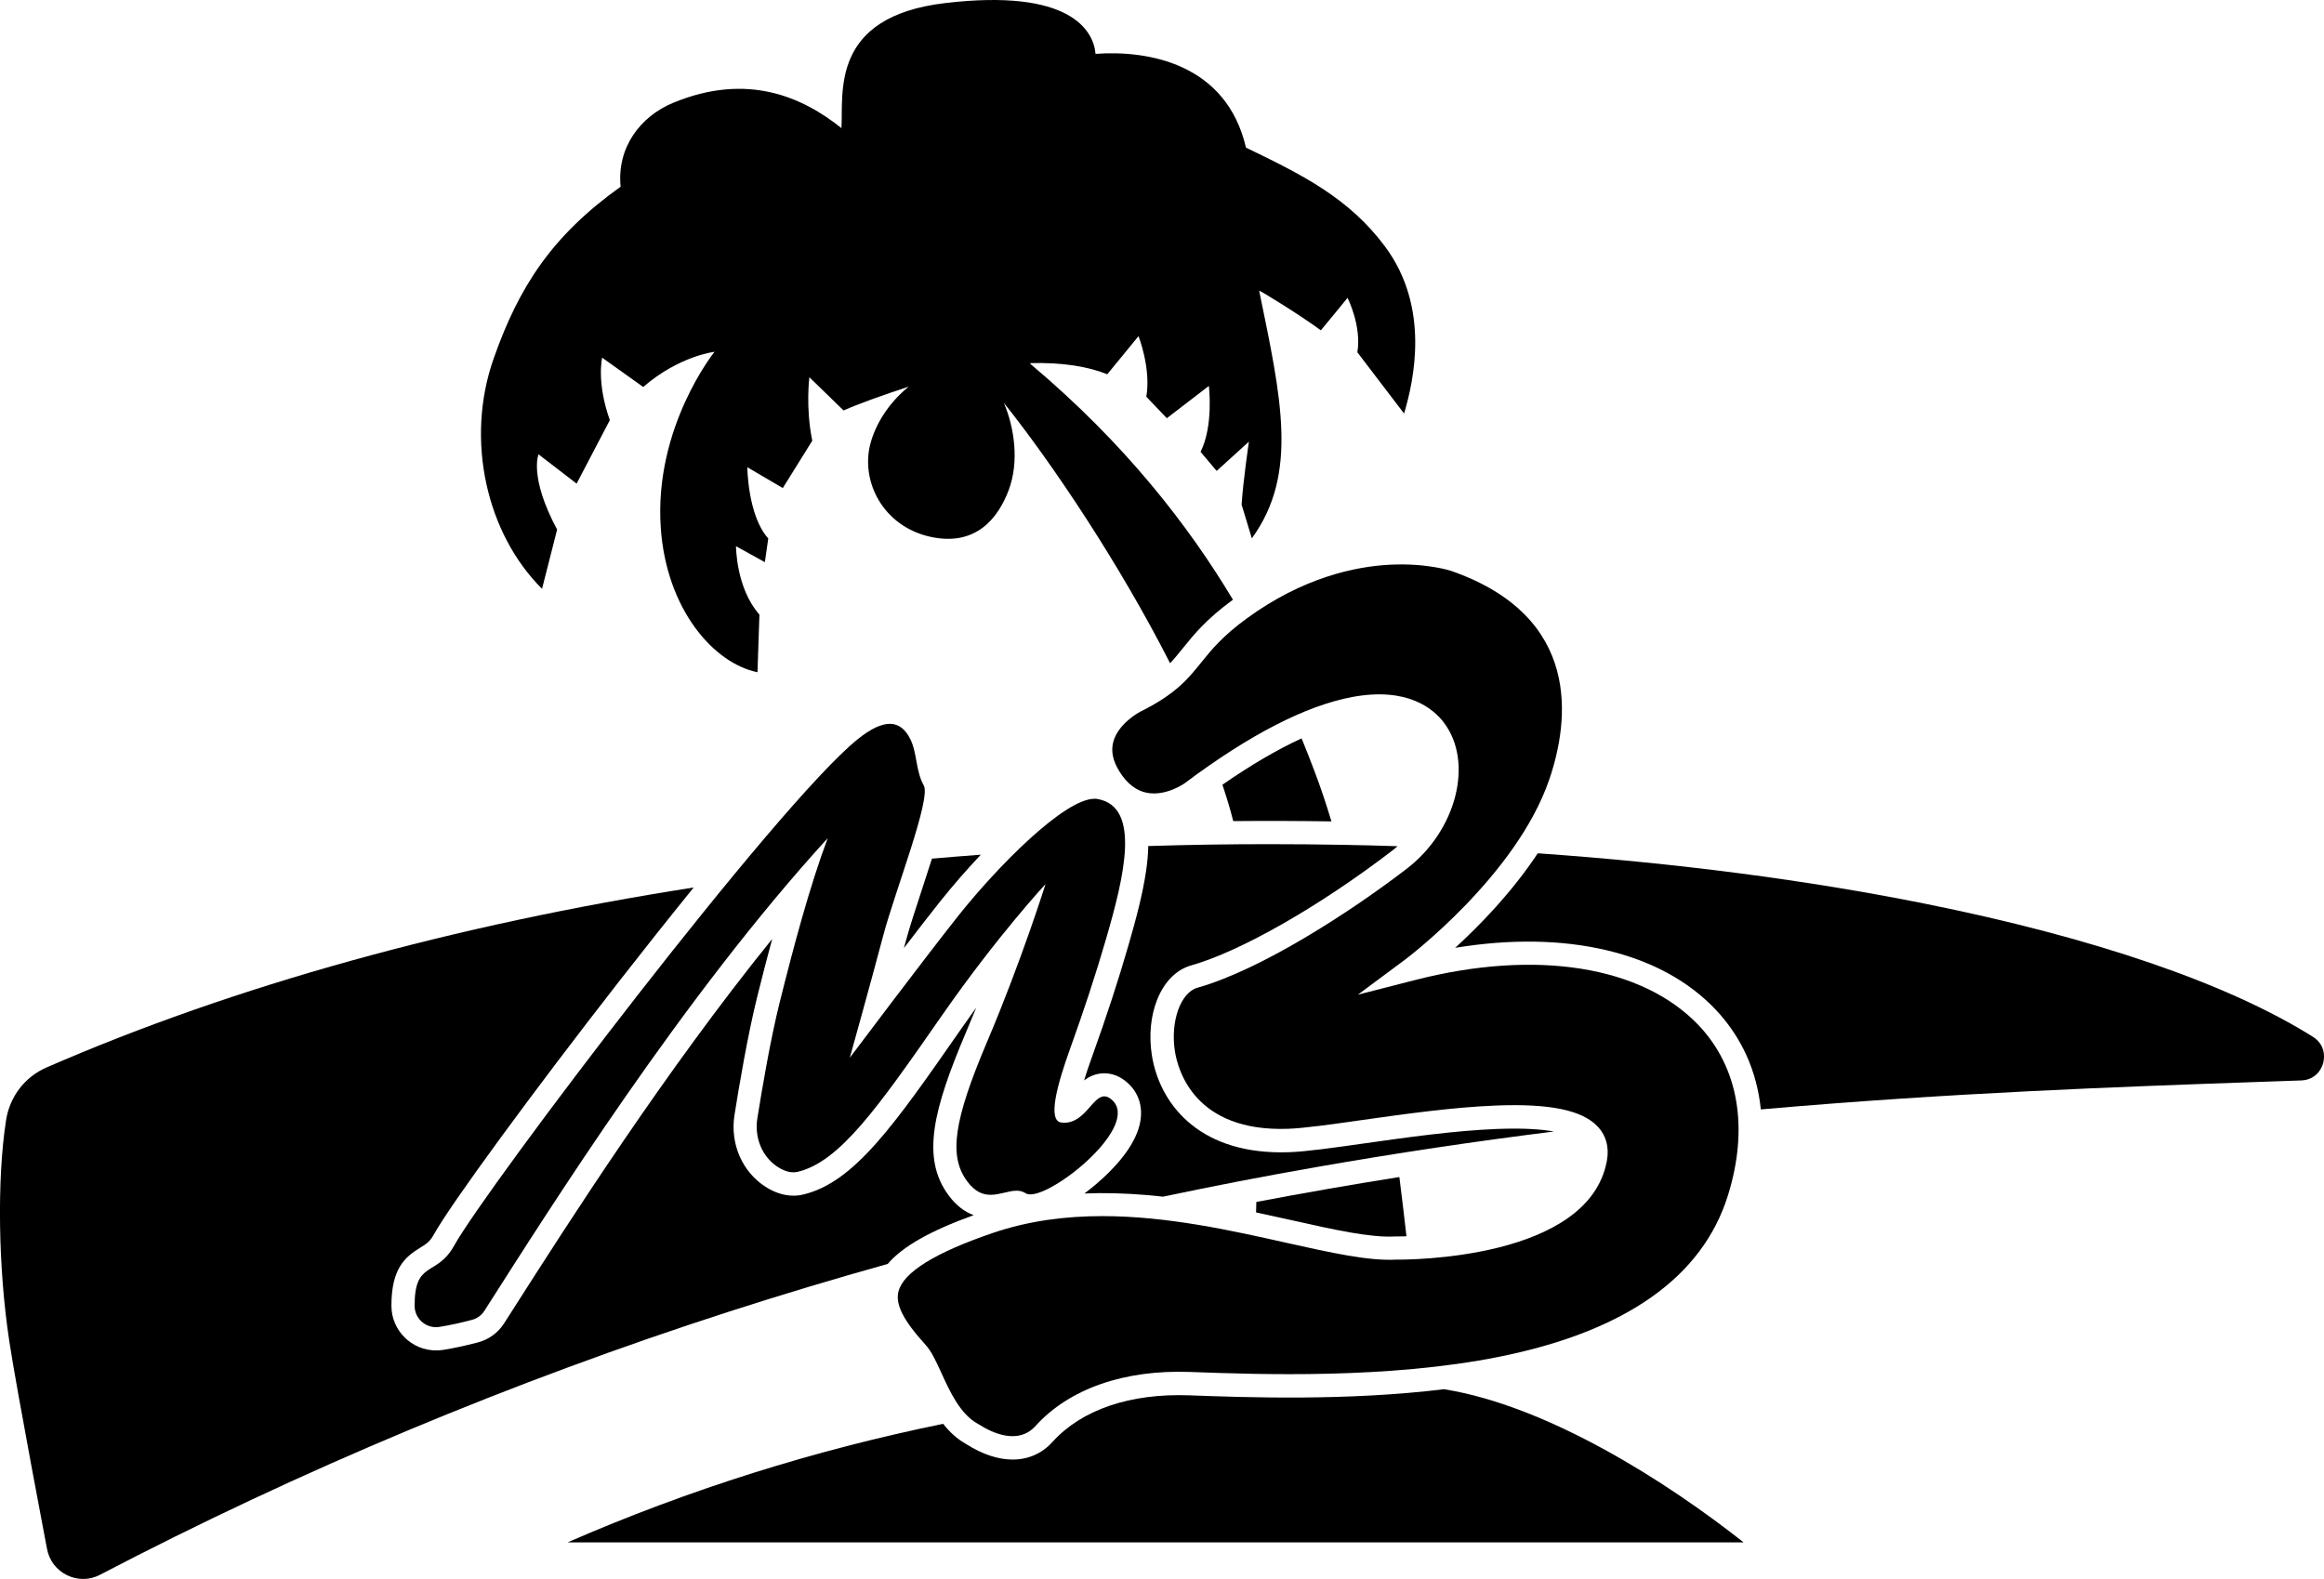 <?xml version="1.0" encoding="utf-8"?>
<!-- Generator: Adobe Illustrator 25.0.0, SVG Export Plug-In . SVG Version: 6.00 Build 0)  -->
<svg version="1.1" id="Layer_1" xmlns="http://www.w3.org/2000/svg" xmlns:xlink="http://www.w3.org/1999/xlink" x="0px" y="0px"
	 viewBox="0 0 3839 2609" style="enable-background:new 0 0 3839 2609;" xml:space="preserve">
<style type="text/css">
	.st0{fill:#FFFFFF;}
	.st1{fill:#AA9644;}
	.st2{fill:#199A40;}
	.st3{fill:#F4134B;}
	.st4{fill:#D4BF7C;}
	.st5{fill:url(#SVGID_1_);}
	.st6{fill:url(#SVGID_2_);}
	.st7{fill:url(#SVGID_3_);}
	.st8{fill:url(#SVGID_4_);}
	.st9{fill:url(#SVGID_5_);}
	.st10{fill:url(#SVGID_6_);}
	.st11{fill:url(#SVGID_7_);}
	.st12{fill:url(#SVGID_8_);}
	.st13{fill:url(#SVGID_9_);}
	.st14{fill:url(#SVGID_10_);}
	.st15{fill:url(#SVGID_11_);}
	.st16{fill:url(#SVGID_12_);}
	.st17{fill:none;stroke:#000000;stroke-width:37.637;stroke-miterlimit:10;}
	.st18{fill:none;stroke:#FFFFFF;stroke-width:37.637;stroke-miterlimit:10;}
</style>
<g>
	<path d="M2150.1,1220c-40.2,18.5-84.1,44.2-130.8,76.6c6.9,20.6,13,40.6,17.9,60.1c53.9-0.5,108-0.3,162.2,0.5
		c-8.9-29.6-18.3-57.6-28.2-83.5C2164.8,1256.6,2157.7,1238.7,2150.1,1220z"/>
	<path d="M1496.1,1555.8c-0.9,3.5-1.9,7.1-2.9,10.7c22.4-29.3,43.7-56.8,59.5-76.6c20.6-25.9,43.9-52.7,67.5-77.7
		c-27,2-53.9,4.2-80.7,6.5c-4.7,14.8-10.1,31.3-16.1,49.7C1512.5,1501.7,1502.1,1533.2,1496.1,1555.8z"/>
	<path d="M1954.4,1070.5c17.9-22.2,38.1-47.3,82.3-79.6c-74-123.5-178.7-258.2-333.3-388.5c-0.8-0.8-1.6-1.6-2.3-2.4
		c52.4-1.5,95.6,5.3,128,18.4l51.6-63c0,0,21,53.3,12.9,100.1l33.9,35.5l69.4-53.3c0,0,8.1,65.4-13.7,108.9l26.6,31.5l53.3-48.4
		c0,0-9.7,65.4-12.1,104.1l16.9,55.7c77.5-106.5,48.4-232.4,12.1-409.1c1-1,68.5,40.7,101.9,65.4c14.3-17,44.1-53.7,44.1-53.7
		s23.5,46.4,16.2,90l77.2,101.2c16.4-55.3,43-175.5-31.2-275.6c-59.8-80.5-136.4-118.6-230-163.8C2026,105.2,1896.9,82.6,1809.7,89
		c-3.2-38.7-42.2-108.4-248.6-83.9c-190.4,22.6-167.8,148.5-171.1,206.6c-64.6-51.7-155.7-92.2-277.6-42
		c-54.9,22.6-93.6,74.2-87.2,138.8c-113,80.7-167.8,164.6-209.8,284.1c-47.5,135.2-11.1,289.8,80,380.3l24.9-97.9
		c-46.8-87.2-30.7-124.3-30.7-124.3l62.9,48.4l54.9-104.9C985,631.3,994.7,591,994.7,591l67.8,48.4c59.7-51.6,117.8-58.1,117.8-58.1
		s-100.1,124.3-88.8,290.5c9.1,134.4,87.2,224.3,159.8,238.9l3.2-95.2c-38.7-43.6-38.7-113-38.7-113l47.7,26.4l5.6-39.3
		c-33.9-37.1-34.6-117.6-34.6-117.6l58.6,34.4l48.7-78.2c-11.3-54.9-4.8-104.9-4.8-104.9l56.5,54.9c23.4-10.4,65.5-25.7,107.6-39.3
		c-28.2,22.7-51.8,54.9-62.4,90.9c-18.8,63.9,19.4,140.4,99.3,157.4c74.9,15.9,111.2-31.9,128.3-77.5c17.5-46.6,9.5-102.9-8-144
		c80,100.1,190.7,265.3,274.6,430.2C1940.5,1087.7,1947.2,1079.4,1954.4,1070.5z"/>
	<path d="M684.9,2157.6c0,19.8,16.3,35.3,35.4,35.3c1.9,0,3.8-0.1,5.7-0.5c18.2-2.9,35.3-6.8,53.6-11.6c8.5-2.2,15.9-7.5,20.6-15
		c108.4-169.8,328.3-519.5,567.1-780.9c-29.7,79.2-56.1,178.3-79.2,270.7c-15.5,62-29.5,144.8-37.1,192.6
		c-4.9,31.1,7.6,63.3,34.1,80.2c8,5.1,16.6,8.6,25.3,8.6c2.4,0,4.9-0.3,7.3-0.8c69.3-16.5,132.1-105.6,237.7-257.5
		c92.5-133,171.7-217.9,171.7-217.9s-40,127.5-96.1,259.5c-56.1,132-64,190-33.4,231.5c13,17.6,26.1,22.4,38.8,22.4
		c15.2,0,29.8-6.8,42.8-6.8c5.3,0,10.3,1.1,15,4.2c2,1.3,4.6,1.9,7.8,1.9c42.6,0,181.9-114,134.9-156.1c-4.6-4.2-8.8-5.9-12.7-5.9
		c-19.4,0-32.1,43.6-66,43.6c-1.6,0-3.2-0.1-4.9-0.3c-23.5-2.8-6.8-63.1,14.4-122c21.8-60.5,42.1-121.6,60-183.5
		c29-100.3,57.6-216.4-14.6-229.1c-1.6-0.3-3.3-0.4-5-0.4c-50.1,0-160.6,112.2-225.2,193.5c-55.5,69.9-179.1,234.4-179.1,234.4
		s33-118,55.3-202.2c19.1-72.2,79.2-225.3,66.9-247.6c-13.7-24.7-10.7-53.5-22.3-76.7c-7.8-15.7-18.6-25.2-33.8-25.2
		c-13.6,0-30.9,7.6-52.8,25.2c-132.1,105.6-613.5,740.8-666.8,836.8C721.2,2110.5,684.7,2081.6,684.9,2157.6z"/>
	<path d="M1803.9,1746.2c-5.6,15.4-9.8,28.3-13.1,39c8.8-6.7,19.8-11.8,33.5-11.8c0,0,0,0,0,0c9.5,0,23.8,2.7,38.3,15.7
		c22.4,20.1,28.3,49.8,16.1,81.6c-15.2,39.9-55,75.7-77.3,93.5c-3,2.4-6.4,5-10.1,7.8c32.3-1.3,66.2-0.5,101.9,2.5
		c9.4,0.8,18.7,1.7,27.9,2.8c83.6-17.7,167.9-34,252.7-48.8c134.5-23.6,265.7-43,393-58.9c-21.3-3.9-51.6-5.9-94.6-4.2
		c-69.2,2.7-148.4,13.9-218.3,23.8c-51.5,7.3-96,13.6-124.6,14.6c-4.5,0.2-8.9,0.2-13.2,0.2c-138.5,0-201.1-82.2-213.4-160.9
		c-5-32-1.9-64.4,8.8-91.3c11.8-29.6,31.7-49.7,56-56.6c81.5-23,212.1-97.5,332.7-190c2.9-2.2,5.7-4.6,8.5-7
		c-30.2-1-60.5-1.8-90.8-2.3c-40.5-0.7-81-1.1-121.3-1.1c-67,0-133.6,1-199.8,3.1c-0.2,12.2-1.3,25.4-3.4,39.9
		c-5.6,39.2-17.2,82.2-28.9,122.7C1847.4,1619.9,1827.5,1680.7,1803.9,1746.2z"/>
	<path d="M2074.9,2003.3c20.2,4.3,39.9,8.7,58.8,12.9c69.9,15.6,130.2,29.1,170.6,26.8l0.7,0l0.7,0c0.2,0,6.7,0.1,17.6-0.3
		c-3.5-31.1-7.4-63.9-11.7-97.9c-77.5,12.3-156.3,26-236.3,41.2C2075.2,1991.9,2075.1,1997.7,2074.9,2003.3z"/>
	<path d="M3820.8,1713.2c-139.5-87.7-361.2-163.9-641.3-220.1c-195.1-39.2-412.1-67.3-639.3-83.2c-42.8,64.7-96.1,119.4-136.4,156.2
		c182.1-30,339.3,6.2,429.8,101.6c43.4,45.7,68.6,102.1,75.1,165.4c313.5-27.6,593.4-37.4,824.1-45.5c23.3-0.8,46.1-1.6,68.6-2.4
		c21.2-0.8,32.7-15.4,36.3-28.9C3841.2,1742.9,3838.7,1724.5,3820.8,1713.2z"/>
	<path d="M2337.6,1619.3l-94.5,24.2l78.3-58.2c1.8-1.4,183.6-138.1,238-297.8c32.7-96,55.1-268.5-162.5-344.3
		c-0.3-0.1-39.9-13.2-101.1-10.1c-56.3,2.9-142.9,20.6-236.2,88.7c-40.3,29.4-58.1,51.5-75.3,72.8c-21.8,27.1-42.4,52.6-101.4,81.7
		c-1.6,0.9-35.6,19.3-43.8,49.2c-4.2,15.5-0.9,31.7,10.2,49.4c12.5,20,27.8,31.8,45.5,35.1c31.5,5.9,61.8-15.5,62.1-15.8
		c107.1-80.3,200.2-128.2,276.7-142.5c91.1-17,134,19.1,151.5,42.2c49.7,65.5,21,178.4-61.4,241.6
		c-94.2,72.3-241.3,167.2-345.6,196.5c-27.9,7.9-45,55.9-37.3,104.9c4.9,31.5,33,133.9,187.3,128.2c26.6-1,70.2-7.1,120.7-14.3
		c70.8-10,151-21.3,222.1-24.1c88.7-3.5,142,7.4,167.8,34.2c14.4,15,19.8,34.8,15.7,57.2c-30,163.3-328,163.4-348.4,163.2
		c-45.7,2.4-108.2-11.6-180.5-27.7c-91.5-20.5-197.3-44.2-304.3-44.2c-60.7,0-121.7,7.6-180.8,27.7c-95.4,32.5-148,65-156.2,96.7
		c-5.5,21.3,7.9,47.8,44.9,88.5c9.9,10.9,17.4,27.4,26.1,46.5c13.7,30.1,30.8,67.6,59.8,83.6l0,0c0.4,0.2,1.1,0.7,2.2,1.3
		c22.7,14.4,65,33.8,93.2,2.6c55.7-61.6,146.4-93.4,255.3-89.4c114.3,4.2,327,11.9,511.3-25.2c208.1-41.9,335-131.4,377.2-266
		c35-111.9,17.8-212-48.4-281.8C2712.6,1596,2537.6,1568,2337.6,1619.3z"/>
	<path d="M1964.2,2305.5c-97.4-3.5-177.4,23.7-225.4,76.8c-17.6,19.5-40.4,29.3-66,29.3c-23.7,0-49.7-8.4-76.2-25.2l-0.6-0.4
		c-15.3-8.5-27.6-20.2-38-33.4c-210.3,42.9-419.2,108-620.5,195.9h1942.8c-127.1-100.4-323.4-225.7-495-253.1
		C2224.6,2315,2060.2,2309,1964.2,2305.5z"/>
	<path d="M1566.8,1974.8c-45.6-61.8-24.9-142.3,29-269.3c5.8-13.7,11.4-27.3,16.9-40.7c-8.4,11.6-16.9,23.6-25.5,36
		c-109.7,157.7-175.9,252.8-260.3,272.9c-5.3,1.3-10.7,1.9-16.2,1.9c-15.4,0-30.8-4.9-46-14.6c-38.7-24.7-58.9-71.3-51.4-118.6
		c7.2-45.6,21.7-131.7,37.7-196c7.6-30.6,15.8-62.7,24.6-95c-178.5,220.8-336,467.8-428.4,612.5c-5,7.9-9.9,15.4-14.5,22.7
		c-10,15.6-25.4,26.8-43.3,31.5c-21.6,5.6-39.2,9.4-57.2,12.3c-3.9,0.6-7.9,0.9-11.8,0.9c-40.6,0-73.7-33-73.8-73.6
		c-0.1-61.9,22.6-80.9,47.9-96.4c9.6-5.9,15.4-9.4,22.1-21.4c28.1-50.6,163.1-235,307.2-419.8c34-43.6,77-98,122.1-153.7
		c-394.7,61.6-758.4,162-1069.3,297.5C41,1779.4,16.1,1812,10,1851c-15.2,97.8-13,244.9,5.5,366c12.2,80.3,61.7,339.7,62.2,342.3
		c3.6,19.2,15.7,35,33.2,43.5c17.4,8.4,37.1,8.2,54.1-0.7c331-172.9,680.9-319.2,1039.9-435.1c85.9-27.7,173.1-53.9,261.5-78.6
		c24.5-28.8,70.5-54.8,142-80.6C1592.6,2002,1578.7,1991,1566.8,1974.8z"/>
</g>
</svg>
